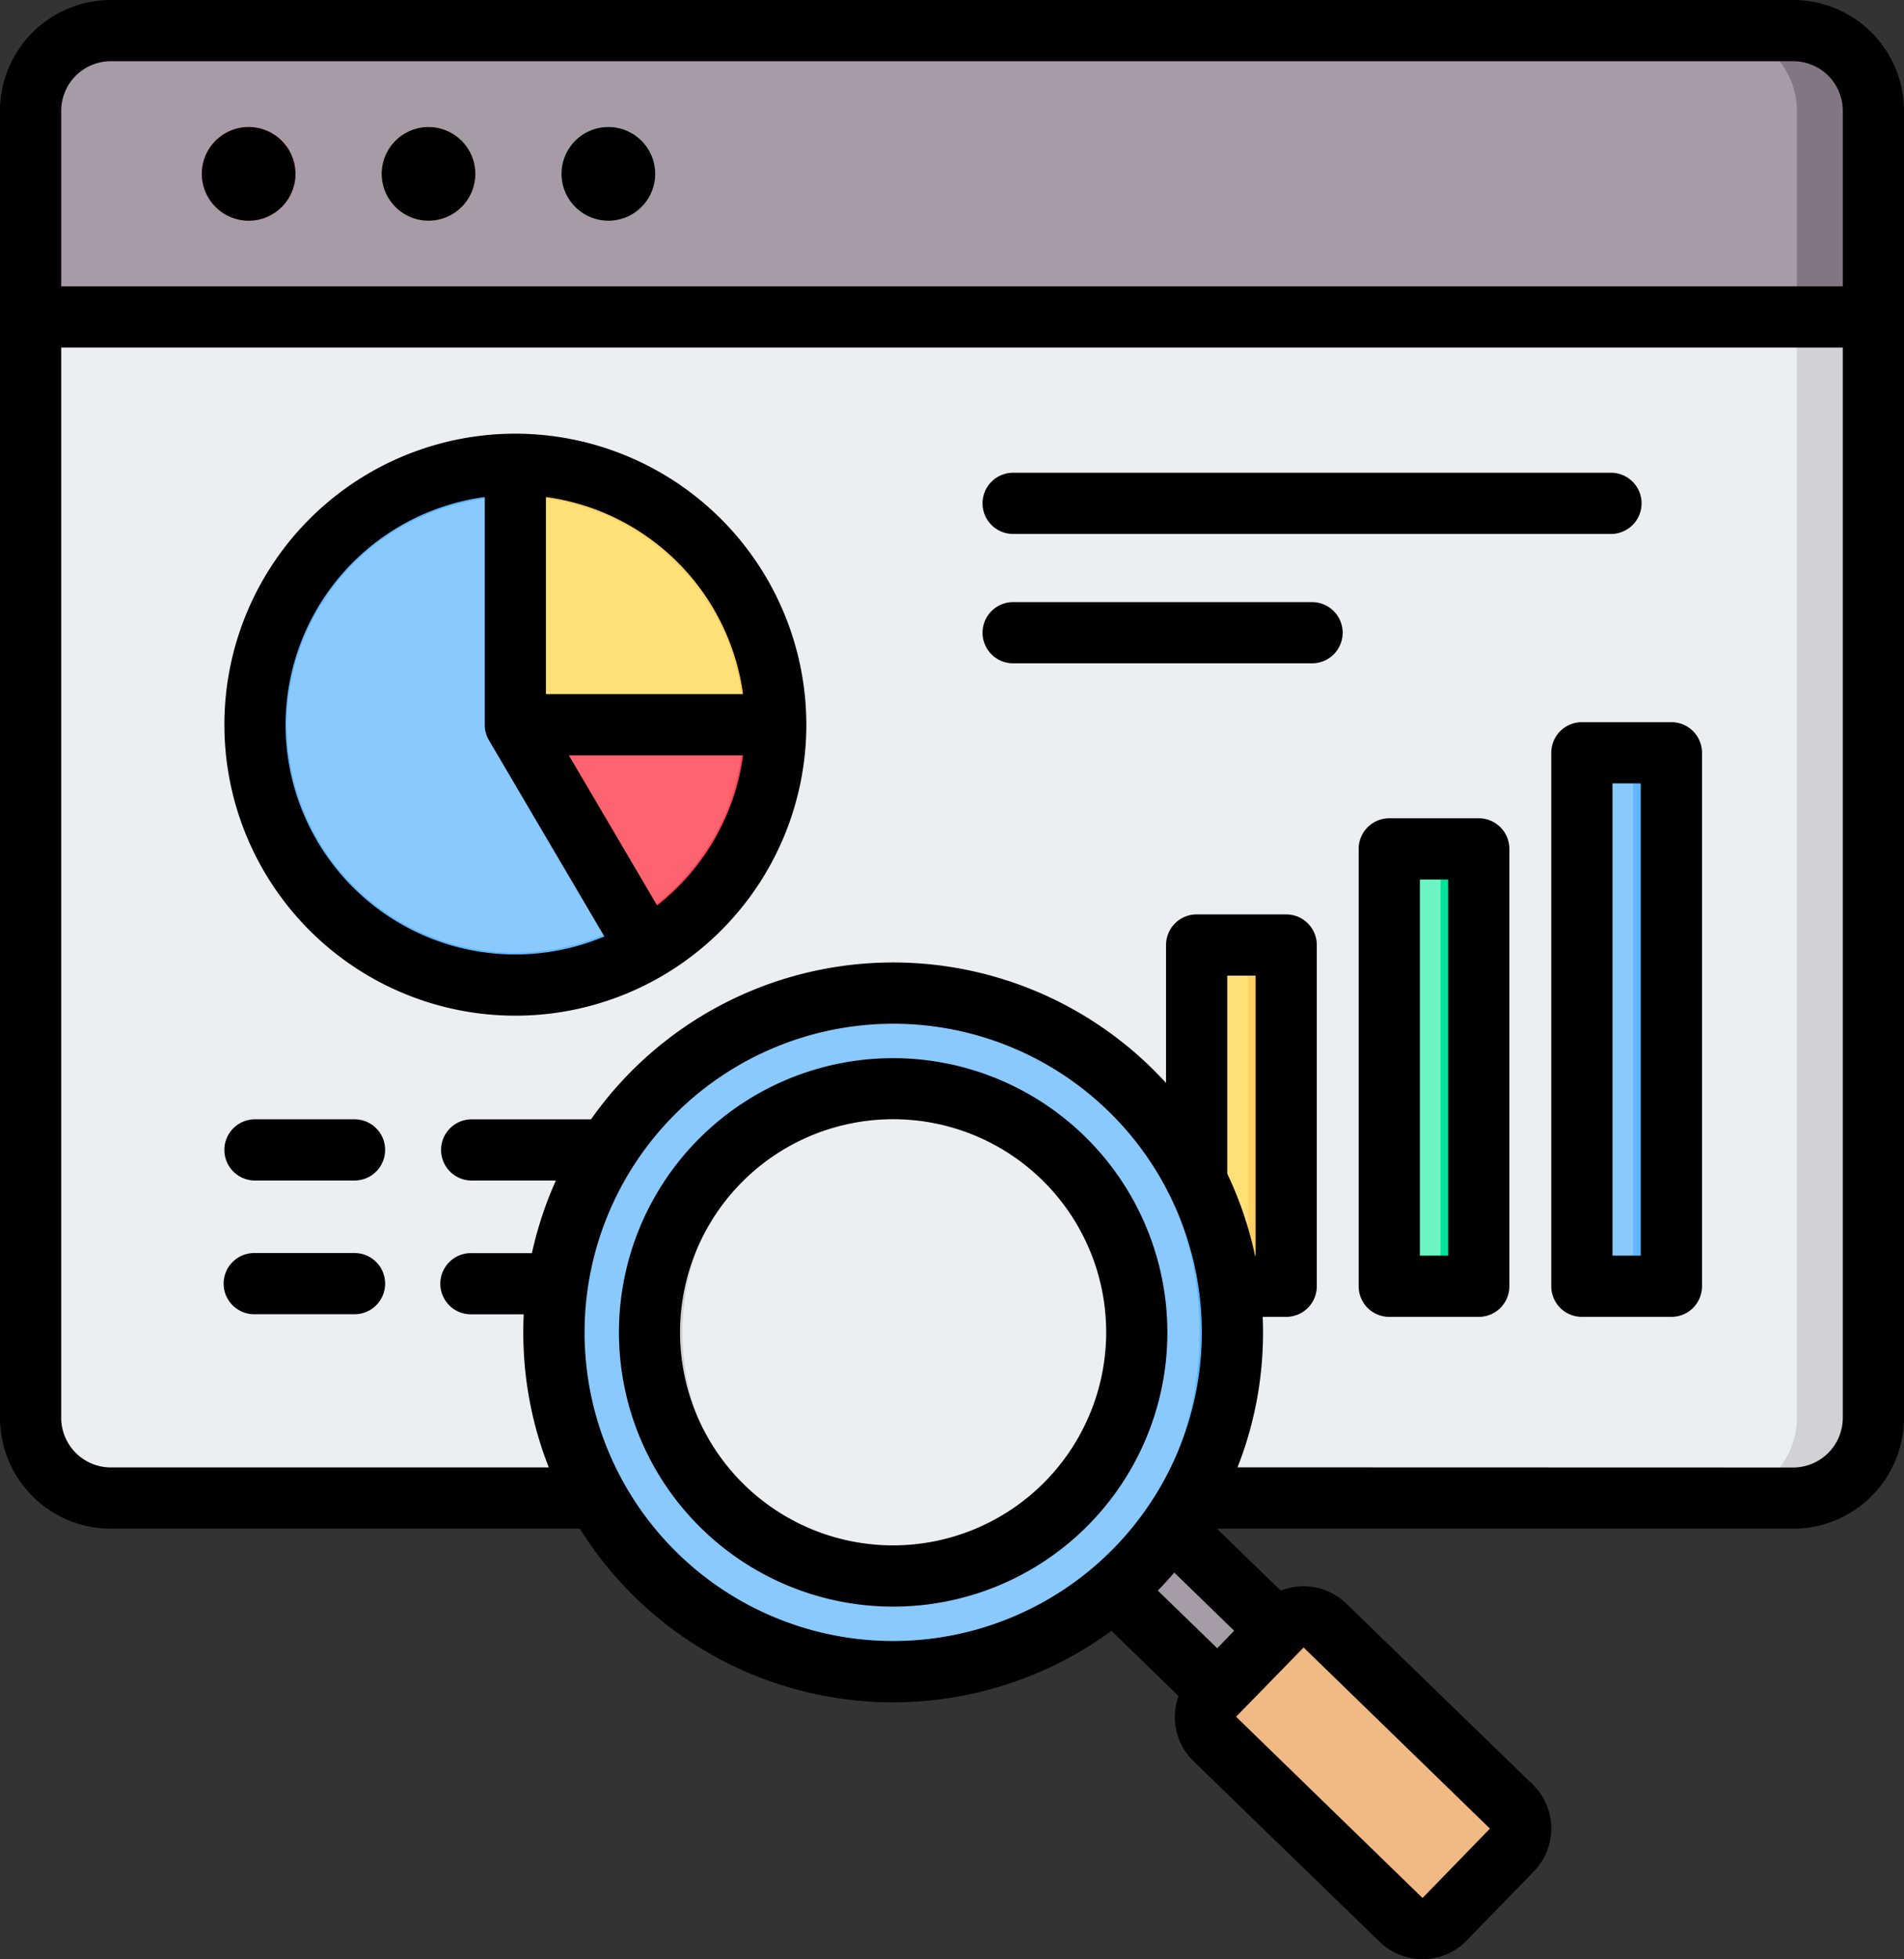 <svg xmlns="http://www.w3.org/2000/svg" width="107.235" height="110.334" viewBox="0 0 107.235 110.334">
  <rect x="0" y="0" width="107.235" height="110.334" fill="#333333" stroke="none"/>
  <g id="analisis" transform="translate(-7.191 -0.01)">
    <g id="Grupo_883448" data-name="Grupo 883448" transform="translate(8.914 1.734)">
      <g id="Grupo_883444" data-name="Grupo 883444" transform="translate(0)">
        <path id="Trazado_271943" data-name="Trazado 271943" d="M19.7,8.01h94.759a4.528,4.528,0,0,1,4.515,4.515V86.137a4.528,4.528,0,0,1-4.515,4.515H19.7a4.528,4.528,0,0,1-4.515-4.515V12.525A4.528,4.528,0,0,1,19.7,8.01Z" transform="translate(-15.185 -8.01)" fill="#eceff1" fill-rule="evenodd"/>
        <path id="Trazado_271944" data-name="Trazado 271944" d="M455.861,8.01h4.31a4.528,4.528,0,0,1,4.515,4.515V86.137a4.528,4.528,0,0,1-4.515,4.515h-4.31a4.528,4.528,0,0,0,4.515-4.515V12.525a4.528,4.528,0,0,0-4.515-4.515Z" transform="translate(-360.897 -8.01)" fill="#d1d1d6" fill-rule="evenodd"/>
        <path id="Trazado_271945" data-name="Trazado 271945" d="M19.7,8.01h94.759a4.528,4.528,0,0,1,4.515,4.515v11.61H15.185V12.525A4.528,4.528,0,0,1,19.7,8.01Z" transform="translate(-15.185 -8.01)" fill="#a79ba7" fill-rule="evenodd"/>
        <path id="Trazado_271946" data-name="Trazado 271946" d="M455.861,8.01h4.31a4.528,4.528,0,0,1,4.515,4.515v11.61h-4.31V12.525a4.528,4.528,0,0,0-4.515-4.515Z" transform="translate(-360.897 -8.01)" fill="#837683" fill-rule="evenodd"/>
        <path id="Trazado_271947" data-name="Trazado 271947" d="M62.572,38.456a2.639,2.639,0,1,0-2.639-2.639A2.644,2.644,0,0,0,62.572,38.456Z" transform="translate(-50.29 -27.754)" fill="#fe646f" fill-rule="evenodd"/>
        <path id="Trazado_271948" data-name="Trazado 271948" d="M109.576,38.456a2.639,2.639,0,1,0-2.639-2.639A2.644,2.644,0,0,0,109.576,38.456Z" transform="translate(-87.165 -27.754)" fill="#ffe177" fill-rule="evenodd"/>
        <path id="Trazado_271949" data-name="Trazado 271949" d="M156.579,38.456a2.639,2.639,0,1,0-2.639-2.639A2.644,2.644,0,0,0,156.579,38.456Z" transform="translate(-124.039 -27.754)" fill="#6cf5c2" fill-rule="evenodd"/>
      </g>
      <g id="Grupo_883445" data-name="Grupo 883445" transform="translate(8.505 20.319)">
        <circle id="Elipse_5003" data-name="Elipse 5003" cx="14.665" cy="14.665" r="14.665" transform="matrix(0.94, -0.34, 0.34, 0.94, 0, 9.972)" fill="#60b7ff"/>
        <circle id="Elipse_5004" data-name="Elipse 5004" cx="12.843" cy="12.843" r="12.843" transform="matrix(0.94, -0.34, 0.34, 0.94, 2.332, 11.065)" fill="#8ac9fe"/>
        <path id="Trazado_271950" data-name="Trazado 271950" d="M141.877,189.393h14.665a14.658,14.658,0,0,1-7.331,12.7Z" transform="translate(-123.081 -170.624)" fill="#fd4755" fill-rule="evenodd"/>
        <path id="Trazado_271951" data-name="Trazado 271951" d="M141.877,189.393H154.72a12.837,12.837,0,0,1-6.42,11.124Z" transform="translate(-123.081 -170.624)" fill="#fe646f" fill-rule="evenodd"/>
        <path id="Trazado_271952" data-name="Trazado 271952" d="M156.541,136.008H141.876V121.343A14.665,14.665,0,0,1,156.541,136.008Z" transform="translate(-123.08 -117.239)" fill="#ffd064" fill-rule="evenodd"/>
        <path id="Trazado_271953" data-name="Trazado 271953" d="M154.719,142.641H141.876V129.8A12.843,12.843,0,0,1,154.719,142.641Z" transform="translate(-123.08 -123.872)" fill="#ffe177" fill-rule="evenodd"/>
      </g>
      <g id="Grupo_883446" data-name="Grupo 883446" transform="translate(65.674 40.671)">
        <path id="Trazado_271954" data-name="Trazado 271954" d="M321.018,246.969h2.888a1.08,1.08,0,0,1,1.077,1.077v17.064a1.08,1.08,0,0,1-1.077,1.077h-2.888a1.08,1.08,0,0,1-1.077-1.077V248.046A1.08,1.08,0,0,1,321.018,246.969Z" transform="translate(-319.941 -236.145)" fill="#ffe177" fill-rule="evenodd"/>
        <path id="Trazado_271955" data-name="Trazado 271955" d="M328.341,246.969H330.5a1.08,1.08,0,0,1,1.077,1.077v17.064a1.08,1.08,0,0,1-1.077,1.077h-2.155a1.08,1.08,0,0,0,1.077-1.077V248.046A1.08,1.08,0,0,0,328.341,246.969Z" transform="translate(-326.531 -236.145)" fill="#ffd064" fill-rule="evenodd"/>
        <path id="Trazado_271956" data-name="Trazado 271956" d="M371.357,221.854h2.888a1.08,1.08,0,0,1,1.077,1.077v22.476a1.08,1.08,0,0,1-1.077,1.077h-2.888a1.08,1.08,0,0,1-1.077-1.077V222.931A1.08,1.08,0,0,1,371.357,221.854Z" transform="translate(-359.432 -216.442)" fill="#6cf5c2" fill-rule="evenodd"/>
        <path id="Trazado_271957" data-name="Trazado 271957" d="M378.68,221.854h2.155a1.08,1.08,0,0,1,1.077,1.077v22.476a1.08,1.08,0,0,1-1.077,1.077H378.68a1.08,1.08,0,0,0,1.077-1.077V222.931A1.08,1.08,0,0,0,378.68,221.854Z" transform="translate(-366.022 -216.442)" fill="#00e499" fill-rule="evenodd"/>
        <path id="Trazado_271958" data-name="Trazado 271958" d="M421.7,196.74h2.888a1.08,1.08,0,0,1,1.077,1.077v27.888a1.08,1.08,0,0,1-1.077,1.077H421.7a1.08,1.08,0,0,1-1.077-1.077V197.818A1.08,1.08,0,0,1,421.7,196.74Z" transform="translate(-398.923 -196.74)" fill="#8ac9fe" fill-rule="evenodd"/>
        <path id="Trazado_271959" data-name="Trazado 271959" d="M429.019,196.74h2.155a1.08,1.08,0,0,1,1.077,1.077v27.888a1.08,1.08,0,0,1-1.077,1.077h-2.155a1.08,1.08,0,0,0,1.077-1.077V197.818A1.08,1.08,0,0,0,429.019,196.74Z" transform="translate(-405.513 -196.74)" fill="#60b7ff" fill-rule="evenodd"/>
      </g>
      <g id="Grupo_883447" data-name="Grupo 883447" transform="translate(21.552 46.292)">
        <path id="Trazado_271960" data-name="Trazado 271960" d="M295.267,392.841a19.225,19.225,0,0,1-3.243,3.57l8.817,8.643,3.357-3.459Z" transform="translate(-253.918 -356.203)" fill="#a79ba7" fill-rule="evenodd"/>
        <path id="Trazado_271961" data-name="Trazado 271961" d="M303.854,392.565a2.215,2.215,0,0,1-.96,1.287l8.759,8.7,1.073-1.175Z" transform="translate(-262.446 -355.987)" fill="#837683" fill-rule="evenodd"/>
        <path id="Trazado_271962" data-name="Trazado 271962" d="M335.7,439.575l3.788-3.9a1.742,1.742,0,0,0-.037-2.456l-10.493-10.182a1.742,1.742,0,0,0-2.456.037l-3.788,3.9a1.742,1.742,0,0,0,.037,2.456l10.493,10.182A1.742,1.742,0,0,0,335.7,439.575Z" transform="translate(-277.61 -379.506)" fill="#f1ba84" fill-rule="evenodd"/>
        <path id="Trazado_271963" data-name="Trazado 271963" d="M344.687,423.034l10.493,10.182a1.742,1.742,0,0,1,.037,2.456l-3.788,3.9a1.721,1.721,0,0,1-.47.344,1.744,1.744,0,0,0,2.023-.344l3.788-3.9a1.742,1.742,0,0,0-.037-2.456L346.24,423.035a1.744,1.744,0,0,0-1.986-.307,1.717,1.717,0,0,1,.433.307Z" transform="translate(-294.893 -379.507)" fill="#e3a76f" fill-rule="evenodd"/>
        <ellipse id="Elipse_5005" data-name="Elipse 5005" cx="19.107" cy="19.107" rx="19.107" ry="19.107" transform="translate(0 27.017) rotate(-45)" fill="#8ac9fe"/>
        <path id="Trazado_271964" data-name="Trazado 271964" d="M237.252,259.543a19.107,19.107,0,0,1,0,38.213q-.466,0-.928-.023a19.106,19.106,0,0,0,0-38.168q.461-.022.927-.023Z" transform="translate(-210.222 -251.63)" fill="#60b7ff" fill-rule="evenodd"/>
        <circle id="Elipse_5006" data-name="Elipse 5006" cx="13.72" cy="13.72" r="13.72" transform="translate(9.129 19.589) rotate(-22.514)" fill="#eceff1"/>
        <path id="Trazado_271965" data-name="Trazado 271965" d="M190.683,284.541c.312,0,.621.011.927.032a13.719,13.719,0,0,0,0,27.376c-.307.02-.616.032-.927.032a13.72,13.72,0,1,1,0-27.44Z" transform="translate(-163.652 -271.241)" fill="#d1d1d6" fill-rule="evenodd"/>
      </g>
    </g>
    <path id="Trazado_271966" data-name="Trazado 271966" d="M57.5,87.04A12,12,0,1,1,69.492,75.047,12.011,12.011,0,0,1,57.5,87.04Zm0-27.439A15.444,15.444,0,1,0,72.939,75.047,15.462,15.462,0,0,0,57.5,59.6ZM82.811,35.642a1.724,1.724,0,0,1-1.724,1.724H64.252a1.723,1.723,0,1,1,0-3.447H81.087A1.724,1.724,0,0,1,82.811,35.642ZM62.528,28.357a1.724,1.724,0,0,1,1.724-1.724H97.922a1.724,1.724,0,1,1,0,3.448H64.252A1.723,1.723,0,0,1,62.528,28.357ZM99.6,70.723H98.008V44.129H99.6Zm1.723-30.042H96.284a1.723,1.723,0,0,0-1.724,1.724V72.447a1.724,1.724,0,0,0,1.724,1.724h5.042a1.723,1.723,0,0,0,1.724-1.724V42.405A1.723,1.723,0,0,0,101.326,40.681ZM88.755,70.723H87.16V49.54h1.595Zm1.724-24.631H85.436a1.725,1.725,0,0,0-1.724,1.724V72.447a1.723,1.723,0,0,0,1.724,1.724h5.043A1.723,1.723,0,0,0,92.2,72.447V47.816A1.724,1.724,0,0,0,90.479,46.092ZM28.882,72.3a1.723,1.723,0,0,1-1.723,1.723H21.551a1.724,1.724,0,1,1,0-3.447h5.608A1.723,1.723,0,0,1,28.882,72.3Zm0-7.532a1.723,1.723,0,0,1-1.723,1.724H21.551a1.723,1.723,0,1,1,0-3.447h5.608A1.722,1.722,0,0,1,28.882,64.768ZM44.2,51l-4.968-8.45,9.809,0A12.939,12.939,0,0,1,44.2,51ZM23.275,40.82A12.939,12.939,0,0,0,41.229,52.75L34.73,41.7a1.726,1.726,0,0,1-.237-.875V28A12.96,12.96,0,0,0,23.275,40.82ZM49.038,39.1l-11.1,0V28A12.963,12.963,0,0,1,49.038,39.1ZM36.216,24.433A16.388,16.388,0,1,0,52.605,40.82,16.406,16.406,0,0,0,36.216,24.433ZM38.815,9.8a2.639,2.639,0,1,1,2.64,2.64A2.644,2.644,0,0,1,38.815,9.8Zm-10.129,0a2.639,2.639,0,1,1,2.638,2.64A2.643,2.643,0,0,1,28.686,9.8Zm-10.13,0a2.638,2.638,0,1,1,2.639,2.64A2.644,2.644,0,0,1,18.557,9.8Zm89.631,72.855a2.8,2.8,0,0,0,2.791-2.791V19.584H10.639V79.86a2.8,2.8,0,0,0,2.79,2.791H38.1a20.709,20.709,0,0,1-1.436-7.6q0-.515.023-1.023H33.756a1.724,1.724,0,1,1,0-3.447h3.393A20.837,20.837,0,0,1,38.5,66.493H33.756a1.723,1.723,0,1,1,0-3.447h6.723A20.8,20.8,0,0,1,72.864,61v-7.77a1.723,1.723,0,0,1,1.724-1.724H79.63a1.723,1.723,0,0,1,1.724,1.724V72.447a1.723,1.723,0,0,1-1.724,1.724H78.307c.013.291.019.581.019.875a20.693,20.693,0,0,1-1.437,7.6ZM80.612,92.79l10.494,10.2-3.789,3.9H87.3l-10.491-10.2Zm-4.865.044L72.4,89.584c.319-.328.629-.664.927-1.013L76.7,91.848Zm2.159-22.11h-.03a20.635,20.635,0,0,0-1.564-4.61V54.953h1.595v15.77ZM40.114,75.047A17.382,17.382,0,1,0,57.5,57.662,17.4,17.4,0,0,0,40.114,75.047ZM13.429,3.458a2.794,2.794,0,0,0-2.79,2.79v9.887h100.34V6.248a2.794,2.794,0,0,0-2.791-2.79H13.429ZM108.187.01H13.429A6.245,6.245,0,0,0,7.191,6.248V79.86a6.244,6.244,0,0,0,6.238,6.24H39.849a20.8,20.8,0,0,0,29.938,5.754l3.779,3.668a3.466,3.466,0,0,0,.839,3.668L84.9,109.37a3.467,3.467,0,0,0,4.894-.075l3.789-3.9a3.466,3.466,0,0,0-.073-4.895L83.014,90.316a3.459,3.459,0,0,0-3.689-.728L75.73,86.1h32.457a6.244,6.244,0,0,0,6.238-6.239V6.248A6.245,6.245,0,0,0,108.187.01Z" transform="translate(0)" fill-rule="evenodd"/>
  </g>
</svg>
